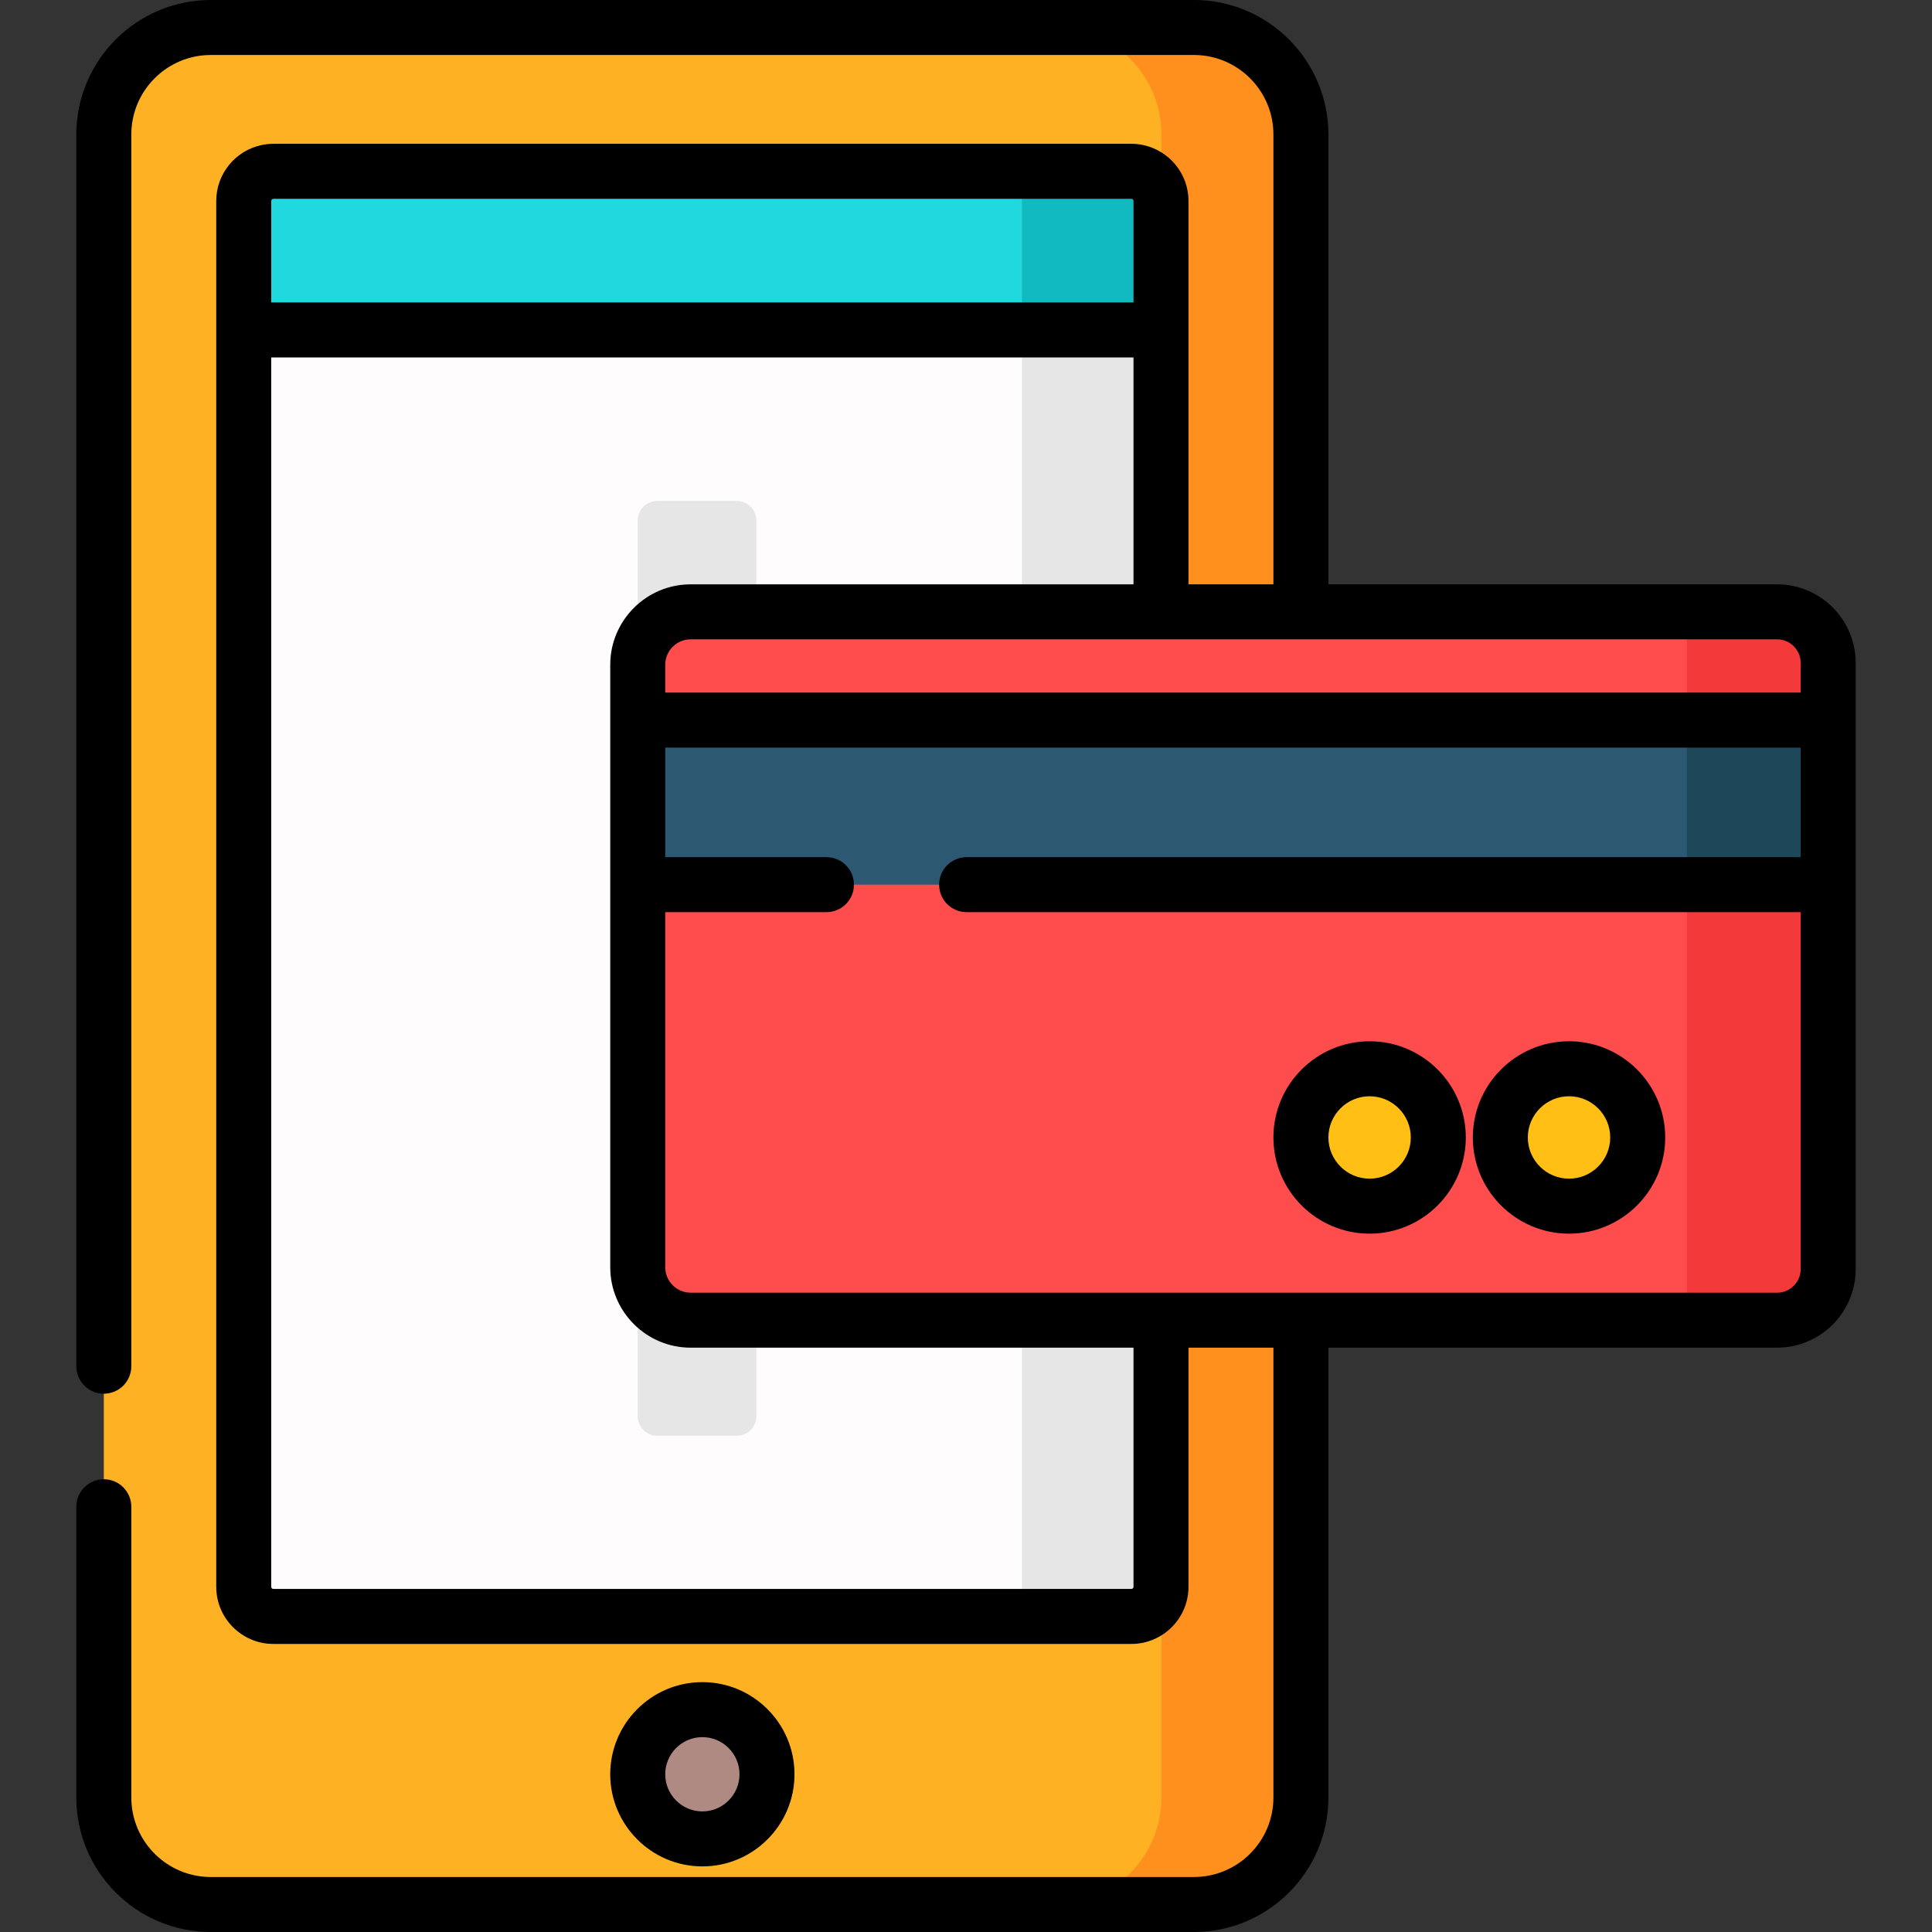 <?xml version="1.0" encoding="iso-8859-1"?>
<!-- Generator: Adobe Illustrator 19.0.0, SVG Export Plug-In . SVG Version: 6.00 Build 0)  -->
<svg xmlns="http://www.w3.org/2000/svg" xmlns:xlink="http://www.w3.org/1999/xlink" version="1.1" id="Capa_1" x="0px" y="0px" viewBox="0 0 512 512" style="enable-background:new 0 0 512 512;" xml:space="preserve">
<rect x="0" y="0" width="512" height="512" fill="#333333" stroke="none"/>
<path style="fill:#FFB124;" d="M316.399,504.713H55.868c-15.66,0-28.355-12.695-28.355-28.355V35.641  c0-15.66,12.695-28.355,28.355-28.355h260.531c15.66,0,28.355,12.695,28.355,28.355v440.717  C344.754,492.019,332.059,504.713,316.399,504.713z"/>
<path style="fill:#FF901E;" d="M316.399,7.287h-36.964c15.66,0,28.355,12.695,28.355,28.355v440.717  c0,15.66-12.695,28.355-28.355,28.355h36.964c15.66,0,28.355-12.695,28.355-28.355V35.641  C344.754,19.982,332.059,7.287,316.399,7.287z"/>
<path style="fill:#FFFCFD;" d="M299.818,428.373H72.449c-4.34,0-7.859-3.518-7.859-7.859V53.257c0-4.34,3.518-7.859,7.859-7.859  h227.369c4.34,0,7.858,3.518,7.858,7.859v367.258C307.677,424.855,304.158,428.373,299.818,428.373z"/>
<path style="fill:#E6E6E6;" d="M299.818,45.398h-36.85c4.34,0,7.859,3.518,7.859,7.858v367.258c0,4.34-3.518,7.859-7.859,7.859  h36.85c4.34,0,7.859-3.518,7.859-7.859V53.257C307.677,48.917,304.158,45.398,299.818,45.398z"/>
<path style="fill:#21D8DE;" d="M299.818,45.398H72.449c-4.34,0-7.859,3.518-7.859,7.858v34.176h243.086V53.257  C307.677,48.917,304.158,45.398,299.818,45.398z"/>
<path style="fill:#11B9C1;" d="M305.882,48.258c-0.16-0.194-0.329-0.38-0.507-0.558c-0.889-0.889-1.99-1.566-3.22-1.948  c-0.246-0.077-0.497-0.141-0.753-0.194c-0.512-0.105-1.041-0.16-1.584-0.16h-36.85c4.34,0,7.859,3.518,7.859,7.858v34.176h36.85  V53.257C307.677,51.358,307.003,49.617,305.882,48.258z"/>
<circle style="fill:#AF8A83;" cx="186.131" cy="470.2" r="17.13"/>
<path style="fill:#E6E6E6;" d="M195.253,380.497h-21.056c-2.867,0-5.191-2.324-5.191-5.191V137.947c0-2.867,2.324-5.191,5.191-5.191  h21.056c2.867,0,5.191,2.324,5.191,5.191v237.358C200.444,378.173,198.12,380.497,195.253,380.497z"/>
<path style="fill:#FF4C4C;" d="M470.953,349.859H183.041c-7.751,0-14.035-6.284-14.035-14.035V176.176  c0-7.751,6.284-14.035,14.035-14.035h287.912c7.476,0,13.536,6.06,13.536,13.536v160.646  C484.489,343.799,478.428,349.859,470.953,349.859z"/>
<g>
	<circle style="fill:#FFBF14;" cx="415.811" cy="301.44" r="18.206"/>
	<circle style="fill:#FFBF14;" cx="362.961" cy="301.44" r="18.206"/>
</g>
<path style="fill:#F33939;" d="M470.953,162.141h-23.914v187.718h23.914c7.476,0,13.536-6.06,13.536-13.536V175.677  C484.489,168.201,478.428,162.141,470.953,162.141z"/>
<rect x="169.001" y="190.83" style="fill:#2D5872;" width="315.48" height="43.606"/>
<rect x="447.041" y="190.83" style="fill:#1D4859;" width="37.45" height="43.606"/>
<path d="M210.548,470.199c0-13.462-10.953-24.415-24.415-24.415s-24.415,10.953-24.415,24.415s10.953,24.415,24.415,24.415  S210.548,483.661,210.548,470.199z M176.292,470.199c0-5.426,4.415-9.842,9.842-9.842s9.842,4.415,9.842,9.842  c0,5.426-4.415,9.842-9.842,9.842S176.292,475.626,176.292,470.199z"/>
<path d="M415.807,275.947c-14.057,0-25.493,11.436-25.493,25.493c0,14.056,11.436,25.492,25.493,25.492S441.3,315.496,441.3,301.44  C441.3,287.383,429.864,275.947,415.807,275.947z M415.807,312.36c-6.021,0-10.92-4.898-10.92-10.919s4.898-10.92,10.92-10.92  c6.021,0,10.92,4.898,10.92,10.92C426.727,307.461,421.829,312.36,415.807,312.36z"/>
<path d="M362.96,275.947c-14.056,0-25.492,11.436-25.492,25.493c0,14.056,11.436,25.492,25.492,25.492  c14.057,0,25.493-11.436,25.493-25.492C388.453,287.383,377.017,275.947,362.96,275.947z M362.96,312.36  c-6.021,0-10.919-4.898-10.919-10.919s4.898-10.92,10.919-10.92s10.92,4.898,10.92,10.92  C373.88,307.461,368.982,312.36,362.96,312.36z"/>
<path d="M470.953,154.854H352.041V35.641C352.041,15.989,336.052,0,316.399,0H55.868C36.215,0,20.227,15.989,20.227,35.641V362.06  c0,4.024,3.262,7.287,7.287,7.287s7.287-3.262,7.287-7.287V35.641c0-11.617,9.451-21.068,21.068-21.068H316.4  c11.617,0,21.068,9.451,21.068,21.068v119.213h-22.505V94.72V53.257c0-7.307-5.201-13.422-12.096-14.836  c-0.985-0.202-2.005-0.308-3.048-0.308H72.449c-1.044,0-2.063,0.106-3.048,0.308c-6.895,1.414-12.096,7.529-12.096,14.836V94.72  v325.795c0,8.351,6.794,15.145,15.145,15.145h227.369c8.351,0,15.145-6.794,15.145-15.145v-63.369h22.505v119.213  c0,11.617-9.451,21.068-21.068,21.068H55.868c-11.617,0-21.068-9.451-21.068-21.068v-77.057c0-4.024-3.262-7.287-7.287-7.287  s-7.287,3.262-7.287,7.287v77.057c0,19.653,15.989,35.641,35.641,35.641h260.531c19.653,0,35.641-15.989,35.641-35.641V357.146  h118.912c11.482,0,20.823-9.341,20.823-20.823V234.44v-43.607v-15.157C491.775,164.195,482.434,154.854,470.953,154.854z   M344.754,169.427h126.198c3.446,0,6.25,2.804,6.25,6.25v7.87h-300.91v-7.371c0-3.721,3.028-6.749,6.749-6.749h131.922H344.754z   M71.878,53.257c0-0.315,0.257-0.572,0.572-0.572h227.369c0.315,0,0.572,0.257,0.572,0.572v26.89H71.878V53.257z M300.39,420.515  c0,0.315-0.256,0.572-0.572,0.572H72.449c-0.315,0-0.572-0.257-0.572-0.572V94.72h228.512v60.135H183.041  c-11.757,0-21.322,9.565-21.322,21.322v14.658v43.607v101.384c0,11.757,9.565,21.322,21.322,21.322H300.39L300.39,420.515  L300.39,420.515z M470.953,342.573H344.754h-29.791H183.041c-3.721,0-6.749-3.027-6.749-6.749v-94.097h42.726  c4.024,0,7.287-3.262,7.287-7.287c0-4.024-3.262-7.287-7.287-7.287h-42.726V198.12h300.91v29.034H256.164  c-4.024,0-7.287,3.262-7.287,7.287c0,4.024,3.262,7.287,7.287,7.287h221.038v94.596  C477.202,339.769,474.399,342.573,470.953,342.573z"/>
<g>
</g>
<g>
</g>
<g>
</g>
<g>
</g>
<g>
</g>
<g>
</g>
<g>
</g>
<g>
</g>
<g>
</g>
<g>
</g>
<g>
</g>
<g>
</g>
<g>
</g>
<g>
</g>
<g>
</g>
</svg>
